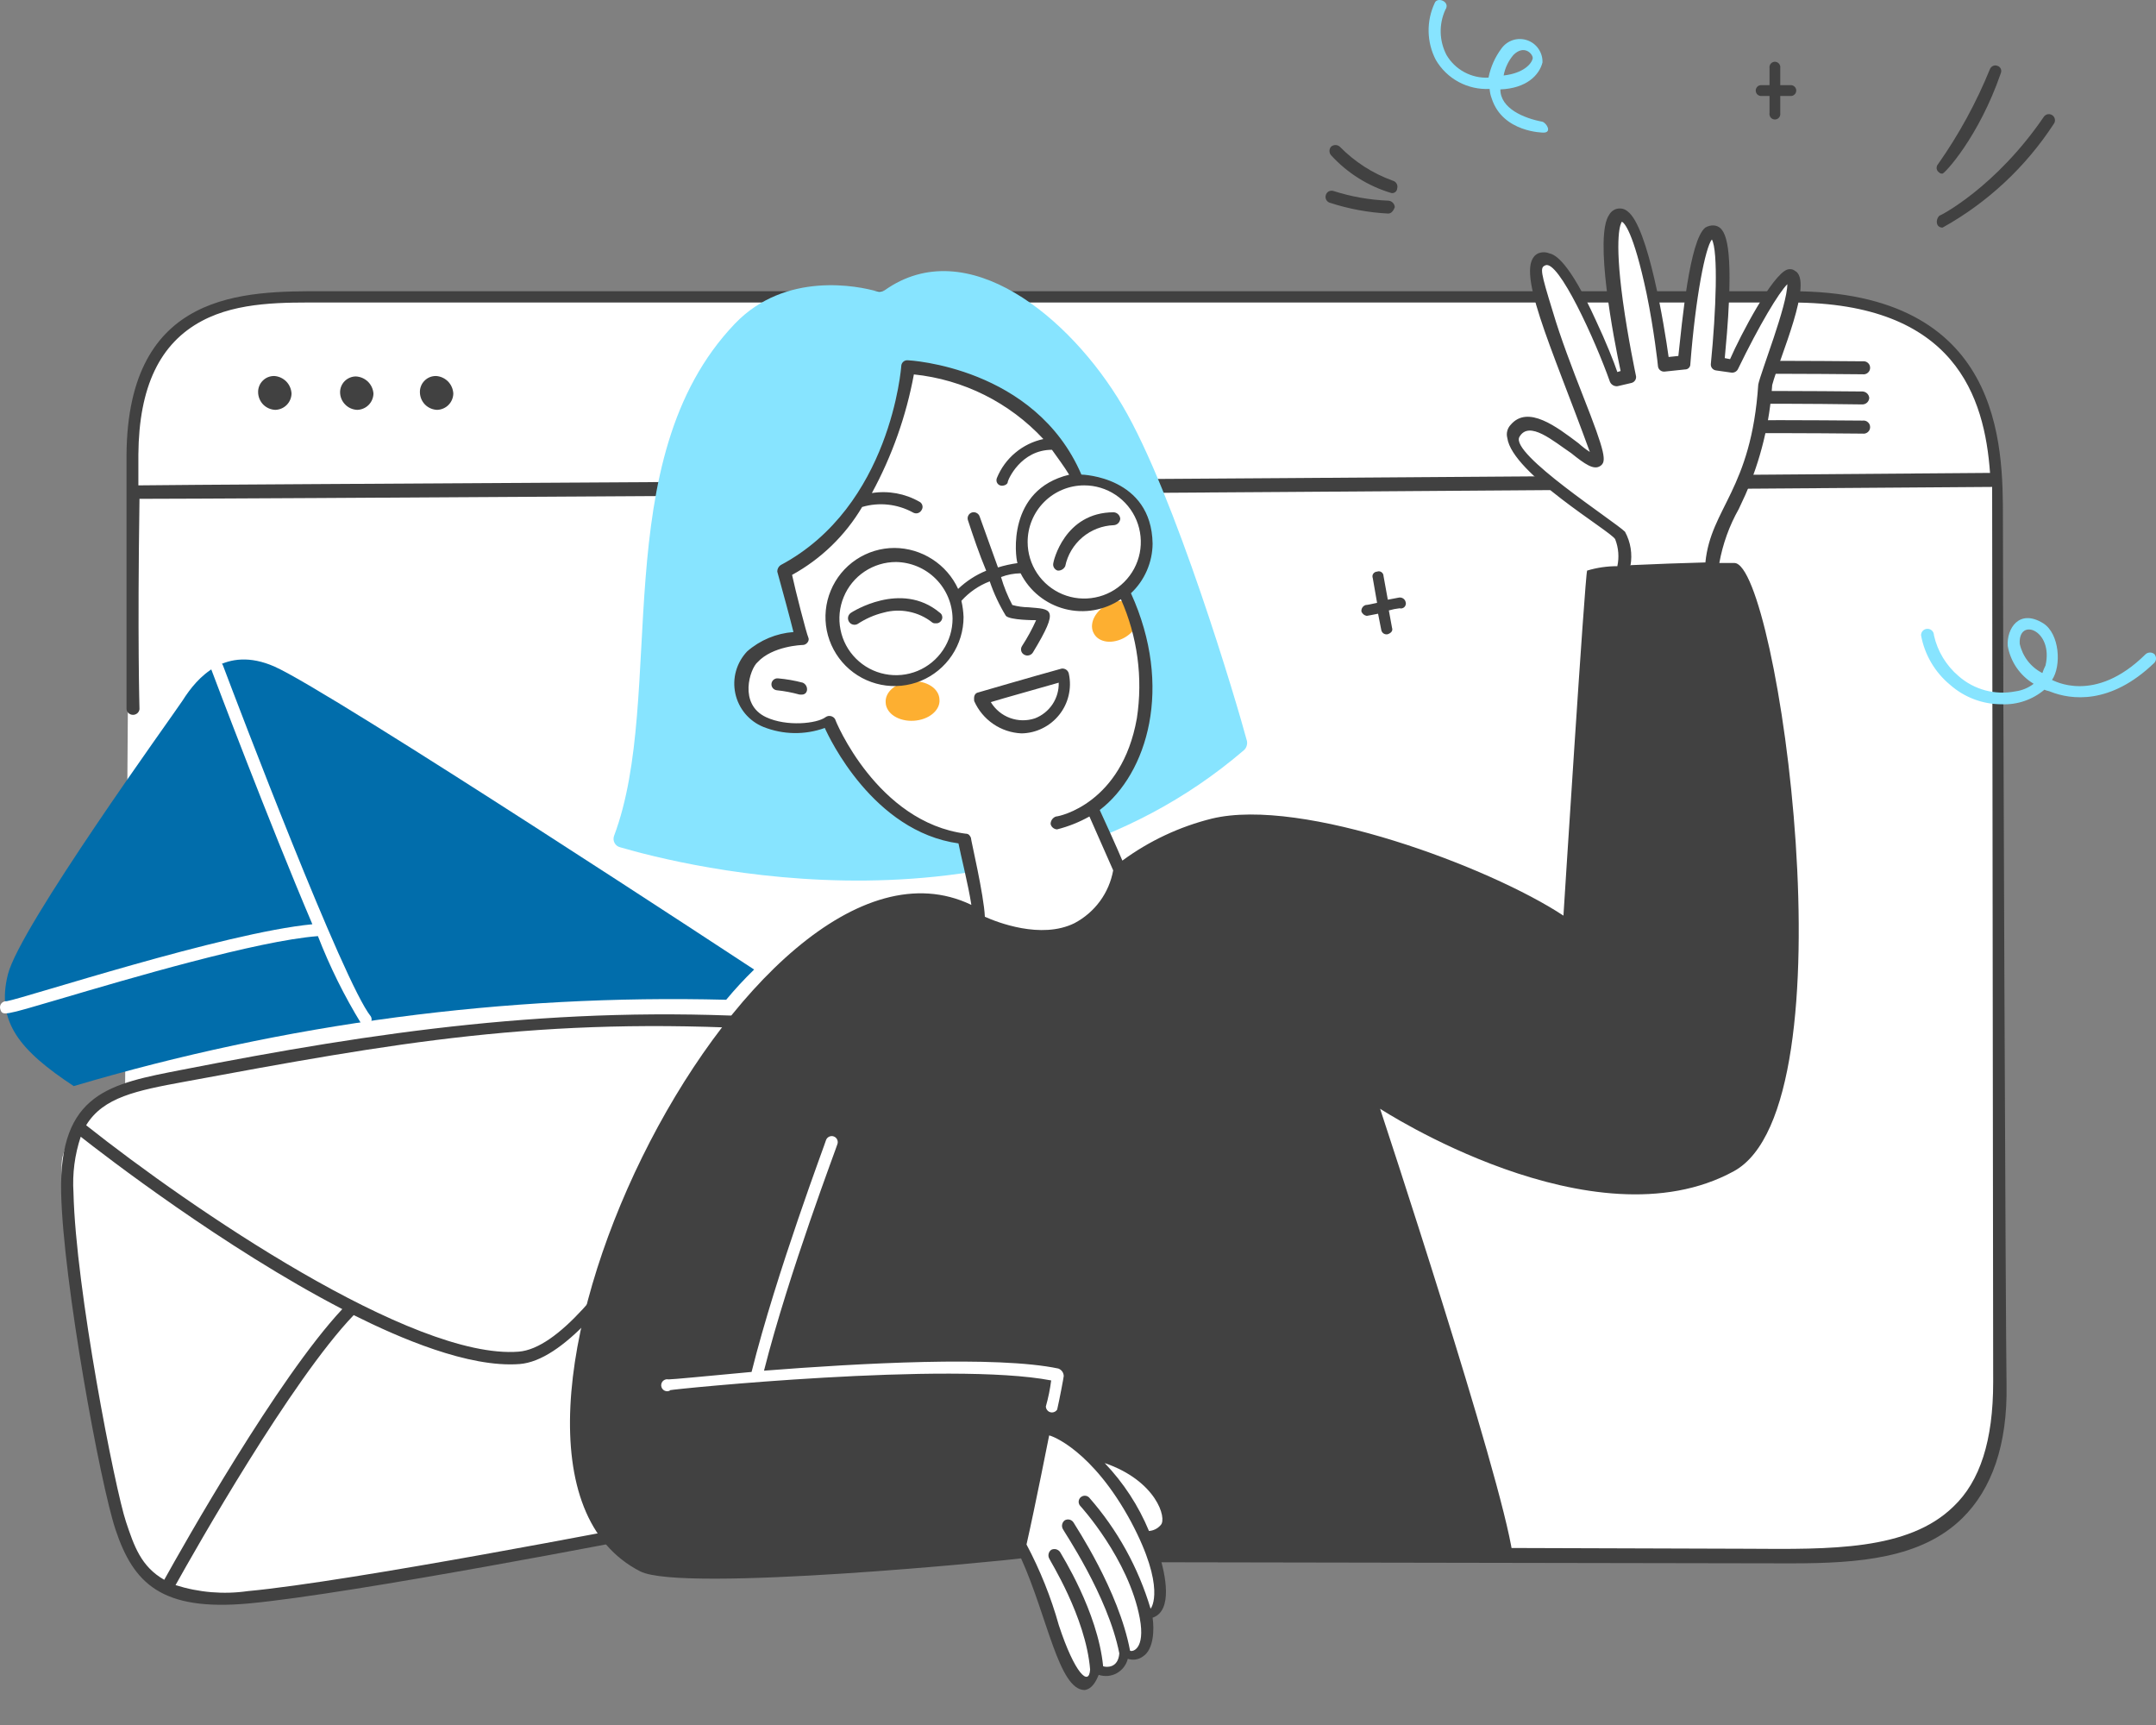 <svg width="50" height="40" viewBox="0 0 50 40" fill="none" xmlns="http://www.w3.org/2000/svg">
<rect x="0" y="0" width="50" height="40" fill="#808080" stroke="none"/>
<path d="M26.57 36.026C26.57 36.026 41.199 36.163 41.7 36.026C42.201 35.89 46.162 36.701 46.301 32.65C46.438 28.65 46.364 11.745 46.301 11.126C46.239 10.506 46.325 6.863 41.348 6.876C36.547 6.876 10.214 6.821 7.463 6.876C3.861 6.944 3.024 7.826 3 11.527C2.977 15.229 2.901 25.256 2.901 25.256C2.547 25.377 2.229 25.584 1.975 25.859C1.722 26.134 1.541 26.468 1.449 26.831C1.281 27.458 2.132 33.732 2.951 36.018C3.213 36.716 4.47 37.399 6.521 36.971C9.972 36.249 14.29 35.659 14.29 35.659C14.34 36.084 14.679 36.042 15.104 36.042L26.57 36.026Z" fill="white"/>
<path d="M46.45 12.029C46.45 10.328 46.45 6.753 41.549 6.753H7.485C5.685 6.753 2.96 6.727 2.934 10.554V16.444C2.938 16.481 2.956 16.514 2.984 16.539C3.012 16.563 3.048 16.576 3.085 16.576C3.121 16.576 3.157 16.563 3.185 16.539C3.213 16.514 3.231 16.481 3.235 16.444C3.235 16.418 3.186 14.843 3.235 11.567C4.986 11.567 22.516 11.467 46.2 11.291C46.2 11.567 46.224 30.923 46.224 32.05C46.224 33.399 45.922 34.349 45.3 34.937C44.25 35.958 42.45 35.926 40.523 35.913L26.729 35.869C26.566 35.869 26.487 36.226 26.729 36.226L41.533 36.252C43.135 36.252 44.565 36.131 45.51 35.202C46.19 34.533 46.56 33.504 46.534 32.102C46.513 30.881 46.45 15.082 46.45 12.029ZM3.209 11.242V10.541C3.222 8.966 3.708 7.96 4.684 7.441C5.535 6.987 6.611 7.015 7.485 7.015H41.549C45.35 7.015 46.025 9.215 46.151 10.966C22.492 11.155 4.96 11.229 3.209 11.255V11.242Z" fill="#414141"/>
<path d="M38.347 8.679C38.31 8.675 38.277 8.657 38.253 8.629C38.228 8.601 38.215 8.565 38.215 8.528C38.215 8.492 38.228 8.456 38.253 8.428C38.277 8.4 38.31 8.382 38.347 8.378C38.373 8.378 40.647 8.354 43.198 8.378C43.219 8.375 43.241 8.377 43.262 8.383C43.283 8.389 43.302 8.4 43.318 8.414C43.335 8.428 43.348 8.446 43.357 8.466C43.366 8.485 43.37 8.507 43.37 8.528C43.37 8.55 43.366 8.572 43.357 8.591C43.348 8.611 43.335 8.629 43.318 8.643C43.302 8.657 43.283 8.668 43.262 8.674C43.241 8.68 43.219 8.682 43.198 8.679C40.647 8.653 38.347 8.679 38.347 8.679Z" fill="#414141"/>
<path d="M38.347 10.055C38.31 10.05 38.277 10.032 38.253 10.005C38.228 9.977 38.215 9.941 38.215 9.904C38.215 9.867 38.228 9.832 38.253 9.804C38.277 9.776 38.31 9.758 38.347 9.753C38.373 9.753 40.647 9.73 43.198 9.753C43.219 9.75 43.241 9.752 43.262 9.758C43.283 9.765 43.302 9.775 43.318 9.79C43.335 9.804 43.348 9.822 43.357 9.841C43.366 9.861 43.37 9.882 43.37 9.904C43.37 9.926 43.366 9.947 43.357 9.967C43.348 9.987 43.335 10.004 43.318 10.019C43.302 10.033 43.283 10.043 43.262 10.05C43.241 10.056 43.219 10.058 43.198 10.055C40.647 10.029 38.347 10.055 38.347 10.055Z" fill="#414141"/>
<path d="M38.347 9.378C38.307 9.378 38.269 9.362 38.241 9.334C38.213 9.306 38.197 9.268 38.197 9.228C38.197 9.188 38.213 9.15 38.241 9.122C38.269 9.094 38.307 9.078 38.347 9.078C38.373 9.078 40.646 9.052 43.198 9.078C43.237 9.081 43.274 9.097 43.302 9.125C43.33 9.152 43.347 9.189 43.35 9.228C43.347 9.267 43.331 9.304 43.303 9.332C43.274 9.36 43.237 9.376 43.198 9.378C40.646 9.341 38.347 9.378 38.347 9.378Z" fill="#414141"/>
<path d="M6.761 9.128C6.758 9.227 6.718 9.321 6.648 9.391C6.578 9.461 6.484 9.501 6.385 9.504C6.279 9.5 6.178 9.456 6.103 9.38C6.029 9.303 5.987 9.201 5.986 9.094C5.985 9.045 5.994 8.995 6.013 8.949C6.031 8.903 6.059 8.862 6.094 8.827C6.129 8.791 6.171 8.764 6.217 8.745C6.263 8.727 6.312 8.718 6.362 8.719C6.467 8.726 6.566 8.772 6.64 8.847C6.713 8.923 6.756 9.023 6.761 9.128Z" fill="#414141"/>
<path d="M8.661 9.128C8.658 9.227 8.618 9.321 8.548 9.391C8.478 9.461 8.384 9.501 8.286 9.504C8.179 9.5 8.078 9.456 8.004 9.379C7.929 9.303 7.887 9.201 7.887 9.094C7.887 8.998 7.926 8.905 7.994 8.837C8.063 8.769 8.155 8.73 8.252 8.729C8.357 8.734 8.457 8.777 8.533 8.85C8.608 8.924 8.654 9.023 8.661 9.128Z" fill="#414141"/>
<path d="M10.513 9.128C10.51 9.227 10.47 9.321 10.4 9.391C10.33 9.461 10.236 9.501 10.137 9.504C10.031 9.5 9.93 9.456 9.855 9.38C9.781 9.303 9.739 9.201 9.738 9.094C9.737 9.045 9.746 8.995 9.765 8.949C9.783 8.903 9.811 8.862 9.846 8.827C9.881 8.791 9.923 8.764 9.969 8.745C10.015 8.727 10.064 8.718 10.114 8.719C10.219 8.726 10.318 8.772 10.392 8.847C10.465 8.923 10.508 9.023 10.513 9.128Z" fill="#414141"/>
<path d="M17.85 23.592C12.918 23.306 8.733 23.923 4.218 24.807C2.565 25.13 1.365 25.332 1.418 27.663C1.465 29.718 2.323 34.404 2.68 35.472C3.092 36.703 3.73 37.37 5.775 37.181C8.18 36.958 14.962 35.64 15.018 35.627C15.036 35.624 15.054 35.617 15.07 35.607C15.086 35.597 15.1 35.583 15.11 35.568C15.121 35.552 15.128 35.534 15.132 35.516C15.135 35.497 15.135 35.478 15.13 35.459C15.123 35.422 15.101 35.39 15.069 35.368C15.038 35.347 15 35.339 14.962 35.346C14.894 35.359 8.138 36.675 5.749 36.895C5.186 36.976 4.613 36.928 4.071 36.756C4.526 35.94 6.752 32.007 8.203 30.495C9.253 31.02 10.865 31.721 12.051 31.63C14.036 31.475 16.826 25.692 16.944 25.445C16.96 25.411 16.963 25.372 16.95 25.337C16.938 25.302 16.912 25.273 16.879 25.256C16.862 25.248 16.843 25.243 16.825 25.241C16.806 25.24 16.787 25.242 16.769 25.249C16.751 25.255 16.735 25.264 16.721 25.277C16.706 25.29 16.695 25.305 16.687 25.322C16.658 25.382 13.849 31.202 12.028 31.343C9.571 31.535 4.415 28.01 1.998 26.093C2.394 25.44 3.171 25.288 4.271 25.085C9.151 24.183 12.516 23.566 17.834 23.873C17.853 23.874 17.871 23.871 17.889 23.865C17.907 23.859 17.923 23.849 17.937 23.837C17.951 23.824 17.962 23.809 17.97 23.793C17.978 23.776 17.983 23.758 17.984 23.739C17.985 23.72 17.982 23.702 17.976 23.684C17.97 23.667 17.96 23.651 17.948 23.637C17.935 23.623 17.92 23.613 17.903 23.605C17.887 23.597 17.868 23.593 17.85 23.592ZM7.938 30.356C6.431 31.968 4.245 35.848 3.809 36.633C3.268 36.325 3.108 35.845 2.922 35.289C2.672 34.548 1.754 29.884 1.704 27.655C1.676 27.216 1.733 26.776 1.872 26.359C2.405 26.779 5.2 28.936 7.938 30.356Z" fill="#414141"/>
<path d="M1.71 25.185C6.618 23.729 11.723 23.053 16.841 23.183C17.044 22.938 17.261 22.704 17.489 22.482C17.489 22.482 7.685 16.038 6.362 15.455C5.233 14.961 4.577 15.701 4.236 16.242C3.973 16.639 0.458 21.492 0.183 22.595C-0.093 23.697 0.458 24.359 1.71 25.185Z" fill="#016DAB"/>
<path d="M8.599 23.568C7.964 22.781 5.525 16.371 5.171 15.431C5.164 15.413 5.154 15.397 5.141 15.383C5.128 15.369 5.112 15.358 5.095 15.35C5.078 15.342 5.059 15.338 5.04 15.338C5.021 15.337 5.002 15.34 4.984 15.347C4.967 15.354 4.951 15.364 4.937 15.377C4.924 15.389 4.913 15.405 4.905 15.422C4.898 15.439 4.894 15.457 4.893 15.476C4.893 15.495 4.896 15.513 4.903 15.531C4.979 15.735 6.231 19.051 7.244 21.432C5.197 21.628 0.595 23.138 0.157 23.216C0.133 23.214 0.109 23.217 0.087 23.227C0.065 23.236 0.046 23.25 0.031 23.269C0.016 23.287 0.006 23.309 0.002 23.333C-0.002 23.356 -0 23.38 0.007 23.403C0.06 23.56 0.073 23.552 1.365 23.172C2.984 22.694 5.963 21.815 7.373 21.707C7.648 22.416 7.986 23.099 8.384 23.747C8.409 23.769 8.441 23.781 8.475 23.781C8.508 23.782 8.541 23.77 8.567 23.749C8.593 23.727 8.61 23.697 8.616 23.664C8.622 23.631 8.616 23.597 8.599 23.568Z" fill="white"/>
<path d="M28.918 17.182C28.684 16.302 27.243 11.454 26.03 9.404C24.818 7.354 22.426 5.377 20.515 6.732C20.489 6.748 20.46 6.759 20.43 6.763C20.4 6.768 20.369 6.766 20.34 6.758C19.914 6.632 18.213 6.28 17.04 7.509C14.032 10.659 15.465 16.137 14.239 19.387C14.23 19.414 14.227 19.442 14.229 19.471C14.232 19.499 14.241 19.527 14.255 19.551C14.269 19.576 14.288 19.598 14.312 19.615C14.335 19.631 14.361 19.643 14.389 19.649C15.764 20.048 23.416 22.051 28.844 17.399C28.875 17.373 28.898 17.339 28.91 17.3C28.923 17.262 28.926 17.221 28.918 17.182Z" fill="#87E4FF"/>
<path d="M39.722 13.179C39.749 12.798 39.869 12.429 40.071 12.105C40.423 11.504 41.016 9.979 40.948 9.128C40.893 8.454 41.971 6.603 41.549 6.454C41.197 6.328 40.197 8.477 40.197 8.477L39.871 8.427C39.871 8.427 40.173 5.401 39.698 5.377C39.223 5.354 39.097 8.378 39.097 8.378L38.646 8.454C38.646 8.454 38.021 5.026 37.596 5.002C37.17 4.978 37.795 8.677 37.795 8.677L37.446 8.777C37.446 8.777 36.338 5.797 35.813 5.944C35.086 6.162 37.265 10.501 37.013 10.646C36.761 10.79 35.54 9.522 35.239 9.895C34.79 10.449 36.42 11.514 37.514 12.323C37.714 12.47 37.688 12.948 37.664 13.247L39.722 13.179Z" fill="white"/>
<path d="M24.264 33.013L23.613 35.814C23.875 36.36 24.109 36.919 24.314 37.489C24.435 37.89 24.915 39.161 25.165 39.113C25.414 39.066 25.427 38.714 25.427 38.714C25.427 38.714 25.879 38.977 26.104 38.363C26.104 38.363 26.703 38.625 26.603 37.439C26.603 37.439 27.204 37.362 26.553 35.562C26.643 35.602 26.745 35.607 26.838 35.575C26.932 35.543 27.009 35.476 27.055 35.389C27.199 35.126 26.53 33.837 25.327 33.813C25.029 33.48 24.667 33.208 24.264 33.013Z" fill="white"/>
<path d="M22.719 21.332C22.719 21.332 25.444 22.959 25.969 20.182L25.367 18.807C25.367 18.807 27.593 16.969 26.095 13.73C26.095 13.73 26.919 12.942 26.47 11.956C26.336 11.676 26.121 11.443 25.854 11.287C25.586 11.131 25.278 11.058 24.968 11.079C24.968 11.079 24.168 8.832 21.091 8.477C21.091 8.477 20.593 11.906 18.167 13.231L18.593 14.756C18.593 14.756 17.317 14.78 17.191 15.83C17.065 16.88 18.616 17.182 19.267 16.78C19.267 16.78 20.168 19.208 22.367 19.507C22.367 19.481 22.769 20.933 22.719 21.332Z" fill="white"/>
<path d="M20.54 16.294C20.542 16.353 20.561 16.412 20.595 16.465C20.628 16.519 20.677 16.567 20.738 16.606C20.799 16.645 20.87 16.675 20.948 16.693C21.026 16.712 21.109 16.718 21.192 16.713C21.275 16.708 21.356 16.691 21.431 16.664C21.507 16.636 21.574 16.598 21.629 16.552C21.685 16.505 21.727 16.452 21.755 16.395C21.782 16.337 21.793 16.277 21.787 16.218C21.785 16.158 21.767 16.099 21.733 16.046C21.699 15.992 21.651 15.944 21.59 15.905C21.529 15.866 21.458 15.836 21.38 15.818C21.302 15.8 21.219 15.793 21.136 15.798C21.053 15.803 20.971 15.82 20.896 15.848C20.821 15.875 20.754 15.913 20.698 15.96C20.643 16.006 20.6 16.059 20.573 16.116C20.546 16.174 20.535 16.234 20.54 16.294Z" fill="#FDAF31"/>
<path d="M25.37 14.693C25.397 14.743 25.437 14.785 25.487 14.816C25.538 14.848 25.599 14.868 25.665 14.877C25.732 14.885 25.803 14.881 25.875 14.864C25.947 14.848 26.019 14.82 26.085 14.782C26.151 14.744 26.211 14.696 26.261 14.642C26.311 14.587 26.351 14.527 26.377 14.466C26.403 14.404 26.415 14.341 26.413 14.282C26.411 14.222 26.395 14.166 26.365 14.118C26.338 14.069 26.297 14.028 26.247 13.998C26.196 13.967 26.136 13.947 26.069 13.939C26.003 13.931 25.932 13.936 25.861 13.952C25.789 13.968 25.719 13.996 25.653 14.034C25.587 14.072 25.528 14.119 25.478 14.173C25.428 14.227 25.389 14.286 25.362 14.347C25.336 14.409 25.323 14.471 25.324 14.53C25.326 14.589 25.341 14.645 25.37 14.693" fill="#FDAF31"/>
<path d="M40.225 13.055H39.873C39.952 12.616 40.104 12.192 40.324 11.803L40.474 11.48C40.83 10.673 41.041 9.809 41.099 8.929C41.264 8.307 42.075 6.503 41.624 6.278C41.599 6.259 41.57 6.247 41.539 6.243C41.508 6.238 41.477 6.241 41.448 6.251C41.099 6.375 40.374 7.753 40.122 8.328L39.999 8.304C40.023 8.042 40.078 7.477 40.099 6.929C40.156 5.477 39.973 5.251 39.749 5.228C39.679 5.223 39.608 5.241 39.547 5.278C39.18 5.572 39.009 7.475 38.923 8.254L38.697 8.278C38.597 7.553 38.222 5.254 37.747 4.902C37.715 4.875 37.679 4.855 37.639 4.844C37.599 4.833 37.557 4.831 37.517 4.838C37.476 4.845 37.437 4.861 37.404 4.885C37.37 4.909 37.342 4.94 37.321 4.976C36.964 5.472 37.424 7.863 37.584 8.603L37.508 8.627C37.434 8.404 37.245 7.929 37.009 7.427C36.384 6.052 36.059 5.902 35.933 5.876C35.849 5.841 35.754 5.841 35.67 5.876C35.085 6.162 35.977 8.021 36.87 10.48C36.777 10.42 36.689 10.352 36.607 10.278C36.109 9.903 35.431 9.378 35.032 9.853C34.995 9.892 34.968 9.941 34.955 9.994C34.941 10.047 34.942 10.102 34.956 10.155C35.069 10.984 37.363 12.318 37.458 12.504C37.536 12.703 37.553 12.92 37.508 13.129C37.27 13.128 37.034 13.163 36.807 13.231C36.757 13.355 36.258 21.232 36.258 21.232C34.557 20.108 30.205 18.476 28.105 18.982C27.356 19.168 26.651 19.499 26.029 19.956C25.903 19.657 25.654 19.106 25.504 18.783C26.609 17.938 27.218 15.932 26.228 13.756C26.386 13.608 26.511 13.43 26.597 13.231C26.683 13.033 26.729 12.82 26.73 12.604C26.703 11.053 25.105 11.005 25.079 11.005C24.003 8.504 21.078 8.354 21.052 8.354C21.016 8.351 20.98 8.362 20.952 8.385C20.924 8.408 20.906 8.441 20.902 8.477C20.902 8.504 20.663 11.743 18.102 13.105C18.078 13.122 18.058 13.145 18.045 13.171C18.032 13.197 18.025 13.226 18.026 13.255C18.151 13.706 18.327 14.355 18.401 14.656C18.004 14.686 17.627 14.843 17.327 15.105C17.206 15.233 17.117 15.389 17.069 15.559C17.021 15.729 17.016 15.907 17.053 16.08C17.09 16.253 17.168 16.413 17.281 16.549C17.395 16.684 17.539 16.79 17.703 16.856C18.159 17.038 18.666 17.047 19.128 16.88C19.228 17.106 20.251 19.282 22.228 19.557C22.278 19.82 22.454 20.508 22.527 20.983C17.377 18.507 9.88 33.903 14.849 36.438C15.826 36.937 23.428 36.176 23.68 36.136C24.289 37.48 24.554 39.189 25.155 39.189C25.328 39.163 25.417 38.99 25.48 38.837C25.549 38.86 25.622 38.868 25.694 38.862C25.766 38.855 25.836 38.834 25.899 38.799C25.962 38.764 26.018 38.716 26.062 38.658C26.106 38.601 26.138 38.535 26.155 38.465C26.213 38.484 26.275 38.49 26.336 38.481C26.397 38.472 26.454 38.448 26.504 38.412C26.767 38.242 26.767 37.764 26.73 37.512C27.205 37.354 27.032 36.512 26.879 36.034H35.077C34.815 34.21 32.006 25.71 32.006 25.71C32.006 25.71 36.949 28.942 40.209 27.159C43.015 25.631 41.225 13.079 40.225 13.055ZM25.144 11.255C25.404 11.255 25.658 11.332 25.873 11.476C26.089 11.62 26.258 11.825 26.357 12.065C26.456 12.305 26.482 12.569 26.432 12.823C26.381 13.078 26.256 13.312 26.072 13.495C25.889 13.679 25.655 13.804 25.4 13.854C25.146 13.905 24.882 13.879 24.642 13.78C24.402 13.68 24.197 13.512 24.053 13.296C23.909 13.08 23.832 12.827 23.832 12.567C23.832 12.219 23.97 11.885 24.216 11.639C24.462 11.393 24.796 11.255 25.144 11.255ZM22.519 19.431C22.496 19.381 22.47 19.332 22.396 19.332C20.343 19.069 19.369 16.707 19.369 16.68C19.359 16.661 19.344 16.645 19.327 16.632C19.309 16.619 19.289 16.61 19.268 16.605C19.246 16.6 19.224 16.6 19.203 16.604C19.182 16.609 19.161 16.618 19.144 16.631C18.944 16.78 18.246 16.854 17.768 16.631C17.12 16.329 17.393 15.504 17.569 15.355C17.918 14.979 18.595 14.956 18.619 14.956C18.7 14.956 18.784 14.861 18.745 14.78C18.705 14.698 18.443 13.68 18.369 13.331C19.042 12.961 19.603 12.417 19.994 11.756C20.387 11.64 20.81 11.686 21.17 11.882C21.186 11.892 21.205 11.899 21.224 11.902C21.242 11.905 21.262 11.905 21.281 11.9C21.299 11.895 21.317 11.887 21.332 11.875C21.347 11.864 21.36 11.849 21.37 11.832C21.381 11.816 21.389 11.798 21.393 11.779C21.397 11.76 21.396 11.74 21.391 11.721C21.387 11.702 21.378 11.684 21.365 11.669C21.353 11.653 21.337 11.641 21.32 11.633C20.986 11.443 20.599 11.373 20.22 11.433C20.687 10.573 21.016 9.645 21.194 8.682C22.343 8.801 23.41 9.334 24.197 10.181C23.957 10.232 23.734 10.341 23.547 10.498C23.359 10.654 23.213 10.855 23.12 11.081C23.113 11.098 23.109 11.116 23.109 11.134C23.108 11.152 23.112 11.17 23.119 11.186C23.126 11.203 23.137 11.218 23.15 11.23C23.164 11.242 23.18 11.252 23.197 11.257C23.27 11.281 23.37 11.231 23.37 11.181C23.37 11.131 23.672 10.43 24.396 10.43C24.52 10.606 24.672 10.806 24.795 11.008C23.346 11.357 23.546 12.908 23.596 13.058C23.443 13.079 23.292 13.112 23.144 13.158C23.021 12.809 22.863 12.386 22.721 11.982C22.71 11.946 22.686 11.915 22.653 11.897C22.621 11.878 22.582 11.873 22.546 11.882C22.527 11.887 22.51 11.895 22.495 11.907C22.481 11.918 22.468 11.933 22.459 11.949C22.45 11.965 22.444 11.983 22.441 12.002C22.439 12.021 22.441 12.04 22.446 12.058C22.569 12.433 22.708 12.845 22.871 13.234C22.63 13.332 22.409 13.476 22.22 13.656C22.09 13.374 21.882 13.135 21.62 12.967C21.359 12.799 21.056 12.708 20.745 12.706C20.428 12.706 20.119 12.8 19.855 12.976C19.592 13.152 19.387 13.402 19.266 13.695C19.144 13.987 19.113 14.309 19.174 14.62C19.236 14.93 19.389 15.216 19.613 15.44C19.837 15.664 20.122 15.816 20.433 15.878C20.743 15.94 21.065 15.908 21.358 15.787C21.65 15.666 21.9 15.46 22.076 15.197C22.252 14.934 22.346 14.624 22.346 14.307C22.341 14.181 22.324 14.055 22.296 13.932C22.476 13.732 22.701 13.577 22.953 13.481C23.048 13.76 23.174 14.029 23.328 14.281C23.428 14.381 23.979 14.381 24.029 14.381C23.936 14.588 23.827 14.788 23.703 14.979C23.692 14.996 23.684 15.014 23.681 15.033C23.677 15.053 23.678 15.073 23.683 15.092C23.687 15.111 23.696 15.129 23.708 15.144C23.72 15.16 23.736 15.172 23.753 15.181C23.786 15.2 23.826 15.206 23.863 15.196C23.9 15.187 23.932 15.164 23.953 15.132C24.59 14.082 24.381 14.129 23.853 14.082C23.726 14.08 23.6 14.063 23.477 14.029C23.368 13.823 23.28 13.605 23.215 13.381C23.36 13.325 23.514 13.296 23.669 13.294C23.772 13.497 23.916 13.676 24.093 13.818C24.27 13.961 24.476 14.064 24.696 14.121C24.916 14.178 25.146 14.187 25.37 14.148C25.594 14.109 25.807 14.023 25.995 13.895C26.38 14.761 26.509 15.72 26.365 16.657C26.016 18.631 24.567 18.933 24.491 18.933C24.454 18.945 24.423 18.968 24.4 18.999C24.378 19.03 24.365 19.067 24.365 19.106C24.372 19.14 24.391 19.172 24.418 19.194C24.445 19.217 24.479 19.23 24.514 19.232C24.777 19.166 25.029 19.065 25.265 18.933C25.441 19.332 25.74 20.006 25.816 20.182C25.769 20.441 25.664 20.687 25.508 20.899C25.352 21.111 25.149 21.285 24.916 21.408C24.142 21.788 23.115 21.382 22.84 21.258C22.819 20.757 22.517 19.481 22.517 19.431H22.519ZM22.091 14.344C22.091 14.604 22.015 14.857 21.87 15.073C21.726 15.289 21.521 15.457 21.281 15.557C21.041 15.656 20.778 15.682 20.523 15.631C20.268 15.581 20.035 15.456 19.851 15.272C19.667 15.089 19.542 14.855 19.492 14.6C19.441 14.346 19.467 14.082 19.567 13.842C19.666 13.602 19.834 13.397 20.05 13.253C20.266 13.109 20.52 13.032 20.779 13.032C21.125 13.037 21.456 13.177 21.701 13.422C21.946 13.667 22.086 13.998 22.091 14.344ZM15.529 32.249C15.509 32.258 15.487 32.262 15.465 32.261C15.443 32.259 15.421 32.253 15.402 32.242C15.383 32.23 15.367 32.215 15.355 32.196C15.344 32.177 15.336 32.156 15.334 32.134C15.332 32.112 15.336 32.09 15.344 32.069C15.352 32.049 15.365 32.031 15.382 32.016C15.399 32.002 15.419 31.992 15.44 31.986C15.462 31.981 15.484 31.981 15.505 31.986C15.605 31.986 16.356 31.913 17.43 31.813C18.005 29.511 19.157 26.461 19.157 26.435C19.17 26.4 19.197 26.372 19.23 26.357C19.265 26.341 19.303 26.34 19.338 26.353C19.373 26.366 19.401 26.393 19.416 26.427C19.431 26.461 19.433 26.5 19.419 26.534C19.419 26.561 18.293 29.511 17.718 31.784C19.918 31.611 23.12 31.435 24.543 31.734C24.58 31.747 24.611 31.771 24.634 31.802C24.656 31.834 24.669 31.872 24.669 31.91C24.669 31.934 24.57 32.459 24.517 32.685C24.501 32.711 24.477 32.731 24.448 32.742C24.419 32.754 24.388 32.755 24.358 32.747C24.328 32.739 24.302 32.721 24.284 32.696C24.265 32.672 24.255 32.642 24.255 32.611C24.311 32.414 24.352 32.213 24.378 32.01C22.042 31.561 15.603 32.212 15.54 32.236L15.529 32.249ZM26.683 37.302C26.399 36.35 25.913 35.47 25.257 34.724C25.23 34.698 25.194 34.683 25.157 34.683C25.119 34.684 25.083 34.699 25.056 34.725C25.03 34.752 25.015 34.789 25.015 34.826C25.016 34.864 25.031 34.9 25.058 34.926C25.058 34.926 26.176 36.147 26.433 37.525C26.567 38.249 26.257 38.312 26.207 38.276C25.945 36.877 24.932 35.375 24.895 35.302C24.874 35.27 24.842 35.247 24.805 35.238C24.768 35.229 24.729 35.234 24.695 35.252C24.665 35.274 24.643 35.306 24.634 35.343C24.625 35.379 24.629 35.417 24.646 35.451C24.646 35.475 25.696 37 25.958 38.339C25.932 38.688 25.656 38.664 25.583 38.638C25.457 37.362 24.606 36.037 24.583 35.987C24.56 35.956 24.527 35.934 24.491 35.925C24.454 35.916 24.415 35.92 24.381 35.937C24.35 35.959 24.328 35.991 24.319 36.028C24.31 36.064 24.314 36.103 24.331 36.136C24.331 36.163 25.181 37.488 25.281 38.714C25.257 39.113 24.926 38.814 24.556 37.688C24.374 37.038 24.122 36.41 23.806 35.814C24.005 34.937 24.331 33.286 24.331 33.286C24.381 33.286 25.333 33.624 26.231 35.289C27.047 36.824 26.693 37.289 26.693 37.289L26.683 37.302ZM26.908 35.375C26.84 35.449 26.746 35.494 26.646 35.501C26.404 34.917 26.056 34.384 25.619 33.926C26.819 34.338 27.068 35.212 26.919 35.362L26.908 35.375ZM37.812 13.118C37.861 12.849 37.817 12.571 37.686 12.331C37.445 12.089 35.011 10.525 35.237 10.131C35.463 9.737 36.025 10.231 36.437 10.507C36.762 10.769 36.962 10.905 37.111 10.806C37.261 10.706 37.243 10.527 36.712 9.181C36.466 8.554 36.188 7.826 36.012 7.228C35.725 6.299 35.712 6.204 35.836 6.154C36.138 6.005 37.001 7.9 37.337 8.855C37.352 8.889 37.377 8.916 37.409 8.934C37.44 8.952 37.477 8.959 37.513 8.955L37.839 8.879C37.875 8.869 37.906 8.845 37.924 8.813C37.943 8.781 37.948 8.742 37.938 8.706C37.938 8.706 37.757 7.855 37.636 6.979C37.429 5.453 37.587 5.178 37.613 5.141C37.663 5.165 37.875 5.341 38.188 6.816C38.358 7.643 38.45 8.467 38.45 8.491C38.453 8.527 38.471 8.561 38.499 8.584C38.527 8.608 38.563 8.619 38.6 8.617L39.075 8.567C39.092 8.567 39.108 8.565 39.124 8.559C39.14 8.553 39.154 8.543 39.166 8.531C39.178 8.52 39.187 8.505 39.193 8.49C39.199 8.474 39.202 8.457 39.201 8.441C39.324 6.866 39.55 5.74 39.7 5.553C39.849 5.816 39.799 7.202 39.676 8.441C39.673 8.477 39.684 8.513 39.707 8.541C39.73 8.568 39.763 8.586 39.799 8.59L40.151 8.64C40.181 8.644 40.21 8.639 40.237 8.626C40.264 8.613 40.286 8.592 40.301 8.567C40.81 7.517 41.251 6.79 41.45 6.59C41.45 7.081 40.834 8.63 40.776 8.916C40.613 11.362 39.676 11.774 39.55 13.042C39.049 13.055 38.374 13.079 37.823 13.105L37.812 13.118Z" fill="#414141"/>
<path d="M24.528 13.231C24.564 13.234 24.6 13.226 24.632 13.207C24.663 13.189 24.688 13.162 24.704 13.129C24.758 12.867 24.899 12.632 25.103 12.459C25.307 12.287 25.563 12.188 25.83 12.178C25.869 12.176 25.905 12.159 25.933 12.132C25.96 12.104 25.977 12.068 25.98 12.029C25.977 11.99 25.96 11.954 25.932 11.926C25.905 11.899 25.869 11.882 25.83 11.879C24.68 11.879 24.428 13.029 24.428 13.055C24.419 13.092 24.424 13.13 24.443 13.163C24.462 13.196 24.492 13.22 24.528 13.231Z" fill="#414141"/>
<path d="M19.742 14.205C19.725 14.215 19.71 14.228 19.698 14.244C19.686 14.259 19.677 14.277 19.671 14.296C19.666 14.316 19.665 14.335 19.667 14.355C19.67 14.375 19.676 14.394 19.686 14.411C19.696 14.428 19.709 14.443 19.724 14.456C19.74 14.468 19.758 14.477 19.777 14.482C19.796 14.487 19.816 14.489 19.836 14.486C19.856 14.484 19.875 14.477 19.892 14.467C20.076 14.346 20.279 14.257 20.493 14.205C20.685 14.152 20.886 14.145 21.081 14.185C21.277 14.224 21.46 14.308 21.616 14.431C21.643 14.454 21.666 14.454 21.716 14.454C21.736 14.454 21.755 14.45 21.773 14.441C21.791 14.432 21.806 14.42 21.819 14.405C21.832 14.39 21.841 14.374 21.847 14.355C21.853 14.337 21.855 14.318 21.852 14.299C21.849 14.28 21.843 14.261 21.833 14.245C21.822 14.229 21.808 14.215 21.792 14.205C20.892 13.454 19.742 14.205 19.742 14.205Z" fill="#414141"/>
<path d="M24.619 15.504C23.939 15.691 22.692 16.055 22.692 16.055C22.566 16.082 22.592 16.205 22.592 16.255C22.687 16.47 22.84 16.655 23.035 16.788C23.229 16.921 23.457 16.996 23.692 17.006C23.86 17.003 24.025 16.963 24.176 16.888C24.327 16.814 24.459 16.707 24.564 16.576C24.669 16.445 24.744 16.292 24.782 16.128C24.821 15.965 24.824 15.795 24.789 15.63C24.786 15.611 24.78 15.592 24.769 15.575C24.759 15.558 24.746 15.543 24.73 15.532C24.714 15.52 24.696 15.511 24.677 15.507C24.658 15.502 24.638 15.501 24.619 15.504ZM24.002 16.657C23.814 16.72 23.61 16.717 23.424 16.649C23.238 16.581 23.081 16.451 22.978 16.281C23.303 16.181 24.028 15.982 24.553 15.83C24.558 16.008 24.507 16.183 24.409 16.331C24.31 16.479 24.168 16.593 24.002 16.657Z" fill="#414141"/>
<path d="M18.616 15.83C18.427 15.78 18.235 15.747 18.041 15.73C18.004 15.727 17.968 15.739 17.94 15.762C17.912 15.786 17.894 15.82 17.891 15.856C17.888 15.892 17.899 15.928 17.922 15.956C17.945 15.984 17.979 16.002 18.015 16.006C18.192 16.024 18.367 16.058 18.539 16.105C18.566 16.105 18.692 16.132 18.715 16.006C18.72 15.97 18.713 15.933 18.695 15.901C18.677 15.869 18.649 15.844 18.616 15.83Z" fill="#414141"/>
<path d="M32.597 13.956C32.589 13.924 32.569 13.896 32.541 13.878C32.514 13.86 32.48 13.852 32.448 13.856L32.185 13.906L32.085 13.355C32.085 13.337 32.08 13.32 32.072 13.305C32.063 13.289 32.051 13.276 32.036 13.266C32.022 13.256 32.005 13.25 31.987 13.248C31.97 13.246 31.952 13.249 31.936 13.255C31.918 13.255 31.901 13.26 31.886 13.269C31.87 13.277 31.857 13.289 31.847 13.304C31.837 13.319 31.831 13.335 31.829 13.353C31.827 13.37 31.83 13.388 31.836 13.405L31.936 13.979C31.81 14.006 31.71 14.029 31.673 14.029C31.641 14.039 31.613 14.059 31.595 14.087C31.577 14.115 31.569 14.148 31.573 14.182C31.584 14.207 31.601 14.23 31.622 14.248C31.644 14.265 31.669 14.277 31.697 14.281C31.697 14.281 31.846 14.255 31.959 14.231L32.033 14.607C32.036 14.623 32.042 14.639 32.051 14.653C32.06 14.668 32.072 14.68 32.086 14.689C32.1 14.698 32.116 14.705 32.133 14.708C32.149 14.711 32.166 14.71 32.182 14.707C32.259 14.68 32.309 14.63 32.282 14.554L32.209 14.155C32.29 14.131 32.374 14.114 32.458 14.105C32.478 14.111 32.5 14.111 32.52 14.105C32.54 14.099 32.559 14.088 32.573 14.073C32.587 14.057 32.597 14.038 32.601 14.018C32.606 13.997 32.604 13.976 32.597 13.956Z" fill="#414141"/>
<path d="M41.549 1.975H41.286V1.576C41.289 1.558 41.288 1.54 41.282 1.523C41.277 1.506 41.269 1.489 41.257 1.476C41.245 1.462 41.23 1.451 41.214 1.444C41.197 1.436 41.18 1.432 41.161 1.432C41.143 1.432 41.126 1.436 41.109 1.444C41.093 1.451 41.078 1.462 41.066 1.476C41.054 1.489 41.046 1.506 41.041 1.523C41.035 1.54 41.034 1.558 41.037 1.576V1.975H40.861C40.843 1.973 40.825 1.974 40.807 1.979C40.79 1.984 40.774 1.993 40.76 2.005C40.747 2.017 40.736 2.031 40.728 2.048C40.721 2.064 40.717 2.082 40.717 2.1C40.717 2.118 40.721 2.136 40.728 2.152C40.736 2.169 40.747 2.184 40.76 2.195C40.774 2.207 40.79 2.216 40.807 2.221C40.825 2.226 40.843 2.227 40.861 2.225H41.037V2.626C41.034 2.644 41.035 2.663 41.041 2.68C41.046 2.697 41.054 2.713 41.066 2.727C41.078 2.741 41.093 2.752 41.109 2.759C41.126 2.767 41.143 2.771 41.161 2.771C41.18 2.771 41.197 2.767 41.214 2.759C41.23 2.752 41.245 2.741 41.257 2.727C41.269 2.713 41.277 2.697 41.282 2.68C41.288 2.663 41.289 2.644 41.286 2.626V2.225H41.549C41.579 2.22 41.606 2.205 41.626 2.182C41.646 2.16 41.657 2.13 41.657 2.1C41.657 2.07 41.646 2.041 41.626 2.018C41.606 1.995 41.579 1.98 41.549 1.975Z" fill="#414141"/>
<path d="M45.048 4.026C45.035 4.027 45.021 4.026 45.009 4.022C44.996 4.018 44.984 4.011 44.974 4.002C44.958 3.992 44.944 3.978 44.933 3.962C44.922 3.946 44.916 3.928 44.913 3.909C44.911 3.889 44.913 3.87 44.919 3.852C44.925 3.833 44.935 3.816 44.948 3.803C45.431 3.116 45.834 2.377 46.15 1.6C46.164 1.568 46.19 1.542 46.222 1.528C46.254 1.514 46.291 1.514 46.324 1.527C46.341 1.532 46.356 1.541 46.37 1.553C46.383 1.565 46.394 1.58 46.401 1.596C46.408 1.612 46.412 1.63 46.411 1.648C46.411 1.666 46.407 1.684 46.4 1.7C45.888 3.183 45.098 4.026 45.048 4.026Z" fill="#414141"/>
<path d="M45.05 5.278C44.9 5.278 44.877 5.102 44.976 5.002C45 5.002 46.289 4.338 47.402 2.703C47.425 2.673 47.459 2.653 47.496 2.648C47.533 2.643 47.571 2.653 47.601 2.676C47.631 2.699 47.651 2.733 47.656 2.771C47.661 2.808 47.651 2.846 47.627 2.876C46.976 3.874 46.092 4.699 45.05 5.278Z" fill="#414141"/>
<path d="M32.271 4.477C31.732 4.318 31.248 4.015 30.869 3.6C30.845 3.573 30.832 3.537 30.832 3.501C30.832 3.464 30.845 3.428 30.869 3.401C30.897 3.377 30.933 3.363 30.97 3.363C31.007 3.363 31.043 3.377 31.071 3.401C31.415 3.752 31.833 4.021 32.295 4.188C32.314 4.193 32.332 4.201 32.348 4.212C32.364 4.224 32.378 4.239 32.388 4.256C32.398 4.272 32.404 4.291 32.407 4.311C32.409 4.331 32.408 4.35 32.402 4.369C32.401 4.385 32.397 4.401 32.39 4.415C32.383 4.429 32.373 4.442 32.36 4.452C32.348 4.462 32.334 4.47 32.318 4.474C32.303 4.478 32.287 4.479 32.271 4.477Z" fill="#414141"/>
<path d="M32.195 4.952C31.736 4.929 31.282 4.845 30.845 4.703C30.827 4.698 30.81 4.689 30.795 4.678C30.78 4.666 30.768 4.652 30.759 4.636C30.749 4.619 30.744 4.601 30.741 4.583C30.739 4.564 30.741 4.545 30.746 4.527C30.75 4.509 30.758 4.492 30.77 4.477C30.781 4.462 30.795 4.45 30.811 4.44C30.827 4.431 30.845 4.425 30.864 4.423C30.882 4.421 30.901 4.422 30.919 4.427C31.332 4.56 31.761 4.636 32.195 4.653C32.234 4.655 32.271 4.671 32.299 4.699C32.327 4.726 32.344 4.763 32.347 4.803C32.321 4.876 32.271 4.952 32.195 4.952Z" fill="#414141"/>
<path d="M35.795 3.075C35.795 3.075 34.853 3.075 34.596 2.288C34.568 2.215 34.551 2.139 34.546 2.062C34.296 2.075 34.047 2.019 33.826 1.9C33.606 1.781 33.423 1.604 33.297 1.387C33.192 1.185 33.136 0.962 33.131 0.734C33.127 0.507 33.174 0.281 33.27 0.075C33.325 -0.088 33.646 0.038 33.52 0.225C33.444 0.39 33.407 0.571 33.411 0.753C33.416 0.935 33.462 1.113 33.546 1.275C33.645 1.443 33.788 1.581 33.959 1.673C34.131 1.766 34.325 1.81 34.52 1.8C34.569 1.554 34.672 1.323 34.822 1.122C34.888 1.031 34.981 0.964 35.088 0.929C35.196 0.895 35.311 0.897 35.417 0.933C35.524 0.97 35.616 1.039 35.679 1.132C35.743 1.225 35.776 1.335 35.772 1.448C35.696 1.747 35.397 2.049 34.795 2.073C34.795 2.514 35.339 2.742 35.772 2.823C35.877 2.863 35.992 3.075 35.795 3.075ZM35.097 1.275C34.982 1.411 34.904 1.574 34.871 1.75C35.32 1.7 35.52 1.487 35.546 1.351C35.551 1.251 35.347 1.025 35.097 1.275Z" fill="#87E4FF"/>
<path d="M46.425 16.331C45.983 16.333 45.556 16.172 45.225 15.88C44.872 15.588 44.633 15.181 44.551 14.73C44.551 14.691 44.566 14.652 44.595 14.624C44.623 14.596 44.661 14.581 44.7 14.581C44.74 14.581 44.778 14.596 44.806 14.624C44.834 14.652 44.85 14.691 44.85 14.73C44.932 15.101 45.135 15.435 45.425 15.68C45.602 15.835 45.813 15.947 46.04 16.008C46.268 16.069 46.506 16.077 46.737 16.032C46.892 16.012 47.039 15.951 47.163 15.856C47.006 15.761 46.871 15.634 46.767 15.483C46.664 15.332 46.593 15.16 46.562 14.979C46.533 14.581 46.824 14.105 47.386 14.454C47.766 14.696 47.811 15.444 47.588 15.767C47.611 15.767 48.57 16.35 49.761 15.168C49.789 15.144 49.825 15.131 49.862 15.131C49.899 15.131 49.935 15.144 49.963 15.168C49.987 15.196 50.001 15.232 50.001 15.268C50.001 15.305 49.987 15.34 49.963 15.368C48.932 16.363 48.013 16.218 47.562 16.043C47.512 16.019 47.462 16.019 47.412 15.993C47.137 16.225 46.785 16.346 46.425 16.331ZM46.84 14.93C46.872 15.074 46.936 15.21 47.026 15.327C47.117 15.444 47.233 15.54 47.365 15.607C47.385 15.546 47.409 15.488 47.438 15.431C47.627 14.607 46.8 14.305 46.84 14.93Z" fill="#87E4FF"/>
</svg>
